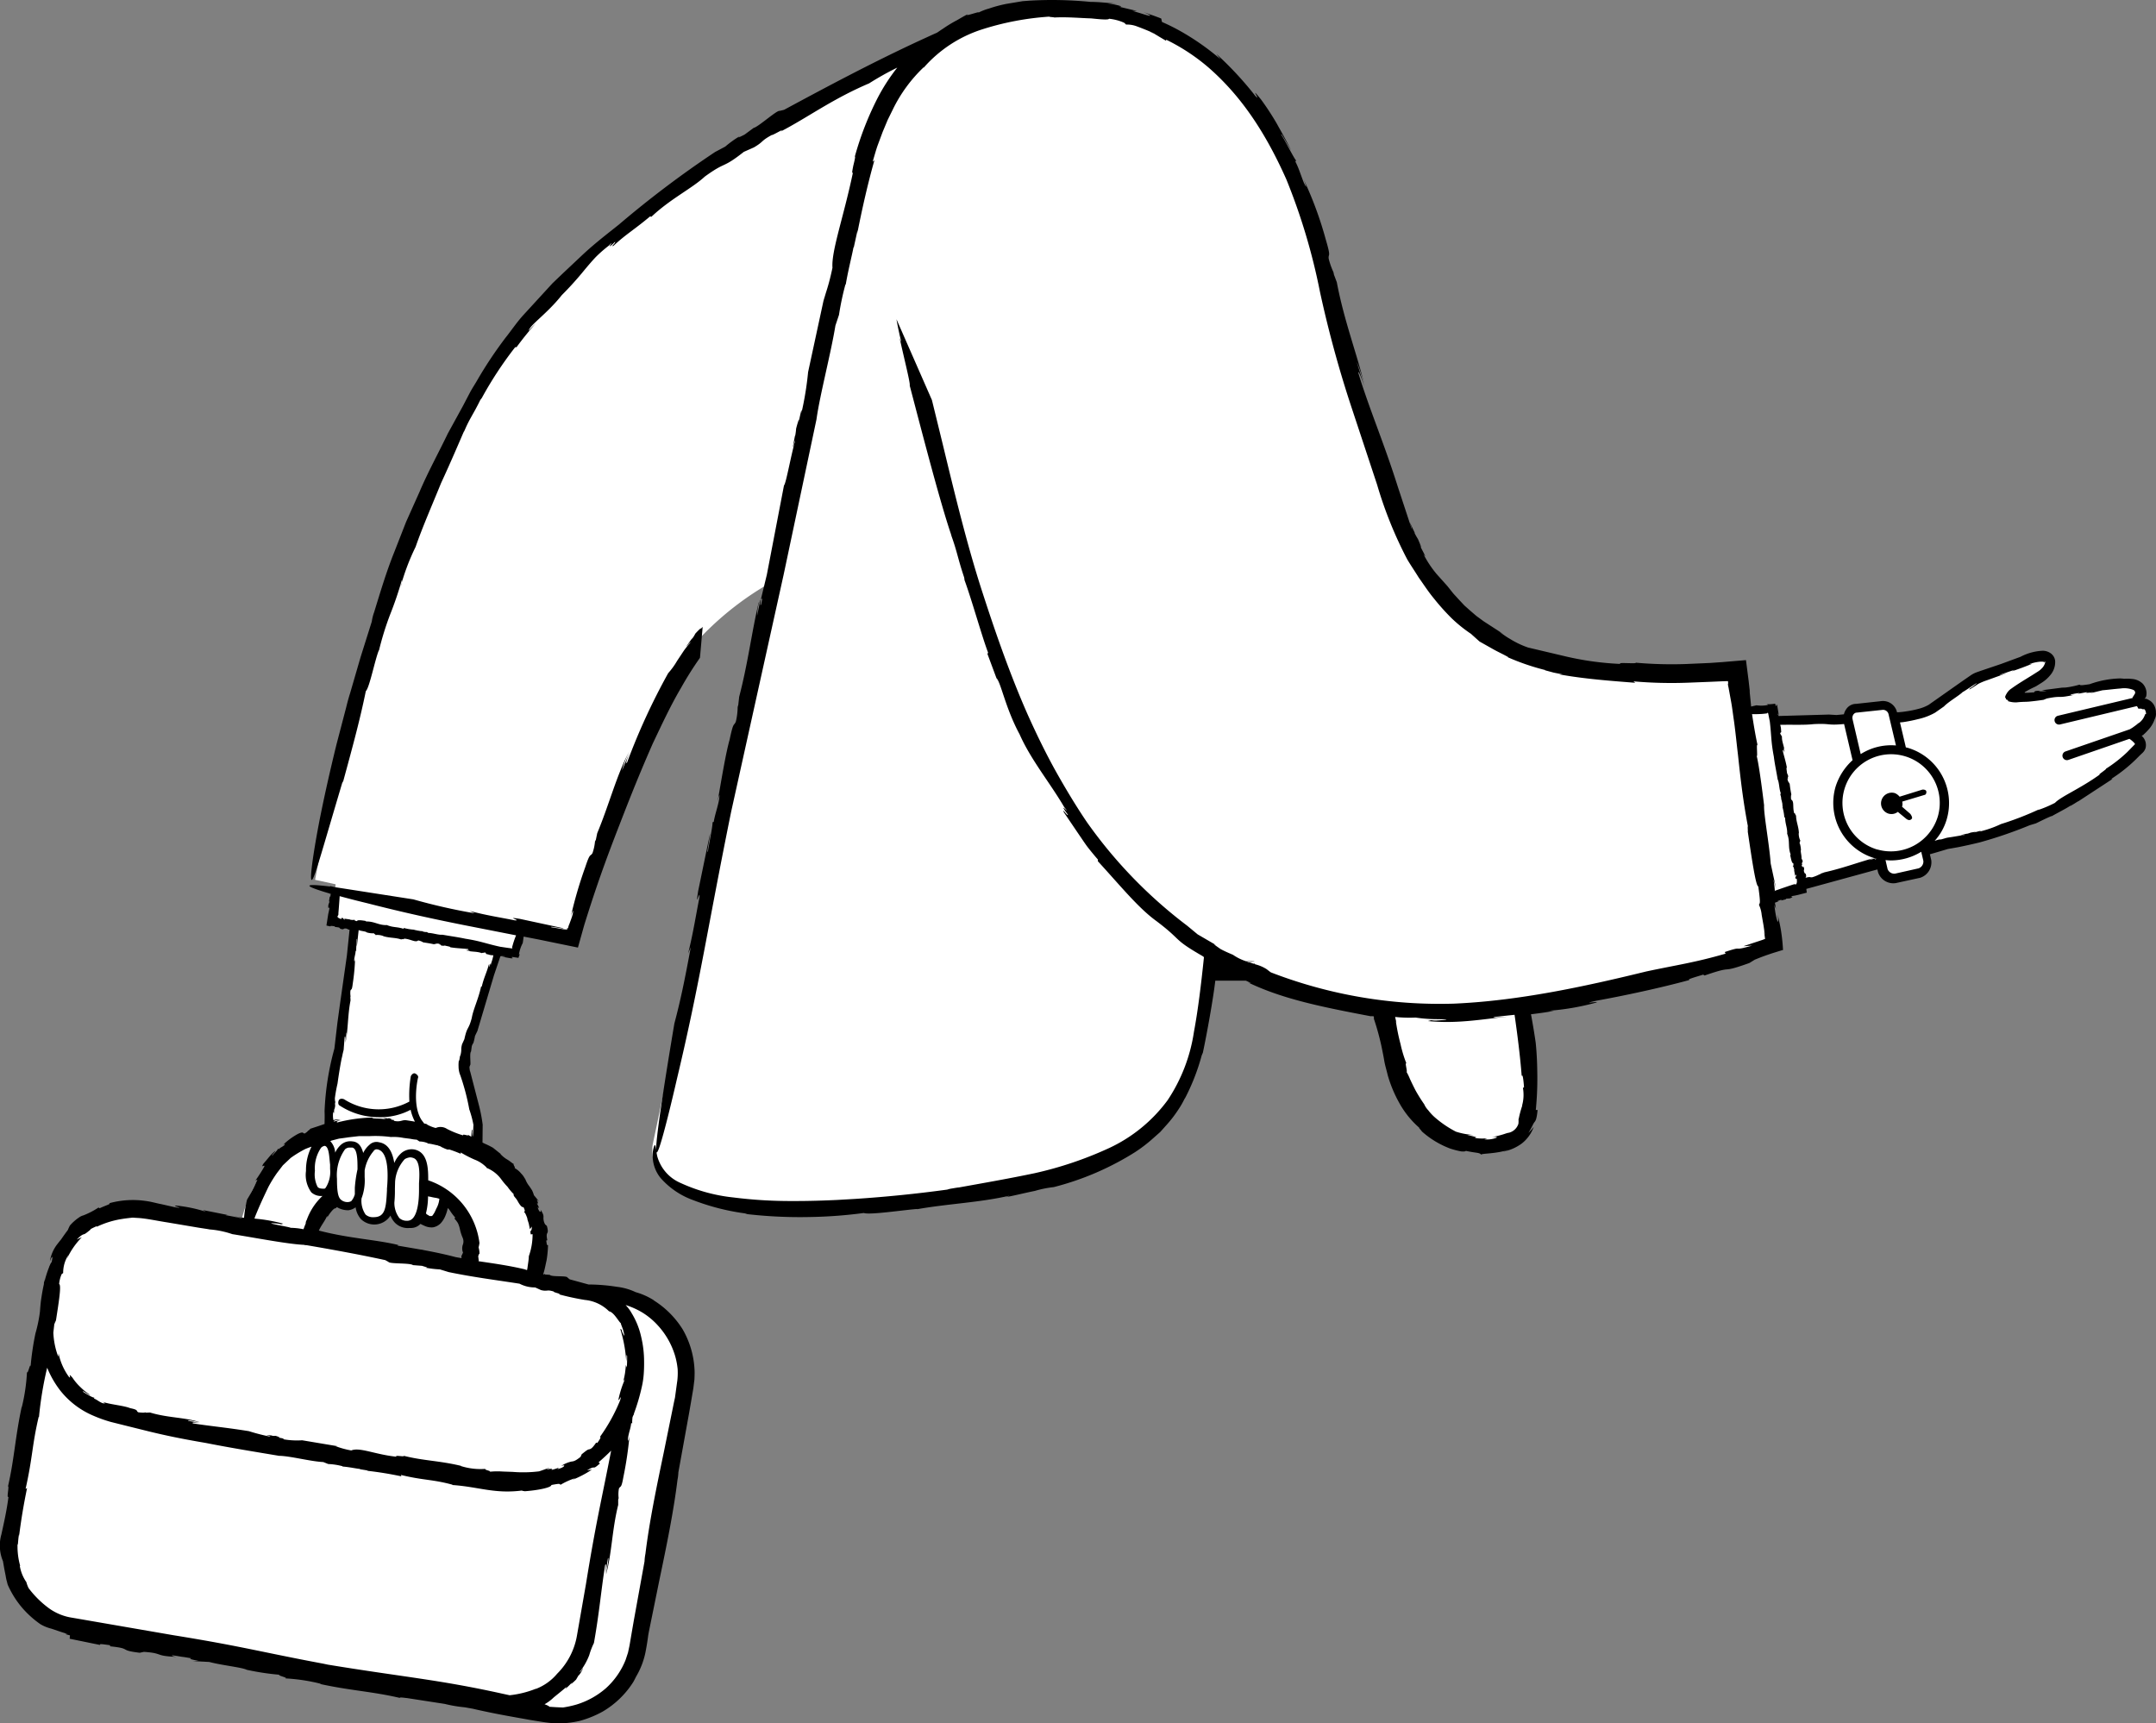 <svg xmlns="http://www.w3.org/2000/svg" width="241.491" height="193.043" viewBox="0 0 241.491 193.043">
  <rect x="0" y="0" width="241.491" height="193.043" fill="#808080" stroke="none"/>
  <g id="_123" data-name="123" transform="translate(-110.376 -99.139)">
    <path id="Path_14906" data-name="Path 14906" d="M351.3,178.8c-.2-1.3-1.8-.83-1.8-.83s1.16-.98.4-1.86c-.6-.68-2.78-.38-5.5.06l-8.6,1.1c-1,.2,1.9-1.5,3.2-2.4,1.4-1,1.6-3.1-1.3-2-2.8,1.2-5.4,1.8-6.1,2.2s-2.5,1.6-3.7,2.5l-1.2.9s-.9.7-4,1l-.2.01-.1-.4a1.13,1.13,0,0,0-1.3-.9l-2.8.3a1.059,1.059,0,0,0-.93,1.24l-8.1.2-.26-1.73-3.6.2-.54-4a84.69,84.69,0,0,1-17.6-.5c-13.7-2-18.6-11.8-21.2-20.4-2.1-6.9-3.8-10.3-6.8-23-3.7-15.75-11.52-29.25-24.78-29.98-.52-.1-1.06-.16-1.62-.22-6.92-.72-12.1.5-15.97,2.83-6.38,2.64-30.94,13.62-47.53,32.37-15.7,17.7-23.7,62.2-23.7,62.2l2.3.5-.4,4,2.6.5-1.7,14a32.424,32.424,0,0,0-1.2,8.86c-7.7,1.87-9.57,8.7-10,10.98l-10.4-1.84a9.2,9.2,0,0,0-10.5,7.4l-5.1,29.1a9.2,9.2,0,0,0,7.4,10.5l52.6,9.3a9.1,9.1,0,0,0,10.5-7.4l5.1-29.1a9.2,9.2,0,0,0-7.4-10.5l-9.3-1.64c.7-2.95,1.42-10.08-6.38-14.3.06-1.46.14-2.58.08-3.05a36.02,36.02,0,0,0-1-4.3l-.4-1.4s-.5-1.1.5-4.1c.44-1.3,1.6-5.16,2.92-9.46l2.38.46,1.02-3.3,4.98,1.1s6.7-24.3,14.8-33.7a34.148,34.148,0,0,1,7.7-5.94l-13.3,63.04c-1,9,20.8,8.1,39.8,4.8,19-3.4,20.9-11.9,22.3-20.9.22-1.35.46-3.2.7-5.38a47.23,47.23,0,0,0,18.8,6.02c.56,2.2.94,3.78,1.08,4.55,1.4,8,6.6,11.8,12.2,10.9,4.2-.7,4.3-4.3,2.8-13.3-.08-.53-.24-1.3-.47-2.3,13.6-1.83,28.27-7,28.27-7l-.76-5.6c.02,0,.03-.01.05-.01l.1.58,3.72-1.16-.07-.47,9.03-2.58.24,1.04a1.3,1.3,0,0,0,1.4.9l2.7-.6a1.3,1.3,0,0,0,.9-1.4l-.32-1.37,2.52-.73a40.355,40.355,0,0,0,13.8-4.8c6.5-3.9,6.9-4.9,7.7-5.6s-.6-1.6-.6-1.6,2.2-1.27,1.9-2.57ZM144.94,237.86a8.78,8.78,0,0,1,2.92-4.68,1.392,1.392,0,0,0,1.54,1c.45,0,.82-.47,1.07-1.12-.02,1.53.23,2.8,1.83,2.72a1.638,1.638,0,0,0,1.74-1.42.142.142,0,0,1,.06.02l.2.03c.16,1.07.6,1.87,1.8,1.87a1.309,1.309,0,0,0,1.18-.8,3.256,3.256,0,0,0,1.52.5c.6-.07,1.1-1.18,1.36-2.57,3.1,2.18,3.1,5.62,2.75,7.64l-17.97-3.2Z" fill="#fff"/>
    <path id="Path_14907" data-name="Path 14907" d="M325.72,187.58l-2.57.8a1.381,1.381,0,0,0-.53-.4,1.2,1.2,0,0,0-.7,2.3,1.163,1.163,0,0,0,1.03-.2l.97.8c.2.13.4.2.6-.04.1-.13-.1-.46-.2-.56l-.9-.78c0-.01.01-.01.01-.02a1.028,1.028,0,0,0,.01-.55l2.5-.75c.1,0,.24-.15.2-.4-.03-.14-.2-.2-.4-.2ZM183.6,244.78a7.584,7.584,0,0,0-2.02-.9,6.612,6.612,0,0,0-2.1-.6,20.778,20.778,0,0,0-3.18-.26l-2.12-.58-.24-.2c-.08-.24-1.78-.04-1.98-.3l-.53-.04c-.01-.1-.05-.06-.1-.01l-.1-.01a.249.249,0,0,1,.01-.08c.14-.4.23-.93.36-1.5a12.511,12.511,0,0,0,.16-1.7c-.14.1-.15-.2-.2-.5l.12-.04c-.24-1.16.26-.46-.05-1.6l-.2-.18a1.441,1.441,0,0,1-.18-.8c.01-.16,0-.35-.34-.86.16.44-.2.3-.3-.26l.16.1a6.1,6.1,0,0,0-.27-.56c.14.14.2.02-.01-.4l.27.22-.58-.7a3.158,3.158,0,0,0-.2-.53c-.1-.17-.22-.34-.33-.5a2.836,2.836,0,0,1-.43-.76l-.13-.2a1.98,1.98,0,0,0-.33-.43,2.432,2.432,0,0,0-.8-.65c.3.13-.24-.48.01-.4-.2-.08-.46-.35-.8-.54a3.241,3.241,0,0,1-.76-.63l.08.04-.9-.72a10.017,10.017,0,0,0-.93-.46l-.24-.12.02-2a17.417,17.417,0,0,0-.4-2.1l-1-3.86-.03-.07a3,3,0,0,1-.05-.45l.08-.2c.1-.06-.1-1.34.1-1.52l.08-.6c.07-.16.18-.5.13-.2a6.285,6.285,0,0,0,.23-.94l.27-.56,1.86-6.25.72-2.13v.05c-.04-.1.43-.02.5-.04.08.1-.26.01-.3.06l.97.17c.5.02-.08-.1.15-.15l.7.1c.04-.14.1-.28.15-.42l-.1.06a3.968,3.968,0,0,1,.43-1.3l.1-.72,1.7.33,4.38.9.7-2.5c1.4-4.52,2.45-7.33,3.53-10.16,1.1-2.82,2.18-5.7,4.14-10.17,1-2.1,2-4.27,3.2-6.3a38.345,38.345,0,0,1,2.1-3.33l.3-3.46c-.15.15-.3.32-.47.5.4-.4.44-.6-.35.25a3.6,3.6,0,0,1-.34.55c-.01,0-.05.03-.04.01-.87,1.18-.7,1-.26.47-.01.04.04,0,.2-.14a10.008,10.008,0,0,0-.83,1l-.77,1.16a8.15,8.15,0,0,1-1,1.38,72.436,72.436,0,0,0-4.6,10c-.25.33.01-.47.4-1.44l-.97,2.35a10.578,10.578,0,0,1,.78-2.1c-1.42,2.7-2.2,5.85-3.56,9.12l-.15.73-.1.2a5.479,5.479,0,0,1-.28,1.3c-.27.44-.25-.12-.8,1.54a47.825,47.825,0,0,0-1.62,5.53c.3-.93.27-.6.2-.2-.12.42-.25.74-.36,1.05a1.848,1.848,0,0,0-.16.52,1.471,1.471,0,0,1-.13-.1c.04,0,.05.08.03.22a3.877,3.877,0,0,1-.7-.08c-.47-.08-.9-.16-1.02-.16-.23-.1.1-.06.53.01l.6.1a.381.381,0,0,0,.2-.01l-4.88-1.05c-1.85-.3.3.22-.6.16-1.62-.33-3.22-.56-5.05-1.06l.56.27a65.508,65.508,0,0,1-6.87-1.56l-8.8-1.37-.52-.12v.05c-3.82-.46-2.25.14,0,.8,0,.05-.01.1-.01.15l.03-.15c.02,0,.03.01.05.01l-.05.37-.05-.1-.1.63.08-.08c-.07.3-.2.4-.14.77.04.17.13-.28.12.05l-.14.64-.2,1.28c.16.04.3.07.45.1-.02-.1.23-.04.5-.01l-.01.07c.56.05.5.08.56.14.04.05.08.1.37.12l.12-.08c.43-.04.33.12.6.13l-.3,2.9-.74,5.2-.32,2.32-.34,2.9a30.817,30.817,0,0,0-1.1,7c.02.4.01.9,0,1.44-.5.18-1.03.35-1.58.53l-.2.2-.08.01c.03.05-.2.24-.38.33-.22-.03-.1-.25-.7.02a7.616,7.616,0,0,0-1.72,1.26c.3-.2.24-.08.14.04-.24.2-.45.24-.6.44l-.13-.1c.2.03-.53.67-.57.8-.22.04.3-.4.3-.52a4.487,4.487,0,0,0-.7.7c-.12.13-.2.25-.63.74-.36.6.2,0,.1.33a17.616,17.616,0,0,1-1,1.56.944.944,0,0,1,.23-.1,19.271,19.271,0,0,1-1.16,2.23,12.621,12.621,0,0,0-.34,2.04,11.4,11.4,0,0,1-1.24-.2c.52.13,1.2.24.96.26q-.9-.2-1.8-.36l.23-.02-2.76-.55.36.2a16.137,16.137,0,0,0-3.34-.7c-.7-.02,1.25.4-.18.18l-1.5-.34c-.56-.1-1.06-.27-1.77-.36a9.95,9.95,0,0,0-4.07.26c.28.07-.4.24-1.06.56l-.13-.08a9.048,9.048,0,0,1-1.7.88,1.408,1.408,0,0,0-.48.23,5.277,5.277,0,0,0-1.02.9,3.811,3.811,0,0,0-.23.5c-.38.5-.6.83-.76,1.06-.17.2-.28.35-.4.5a4.194,4.194,0,0,0-.86,1.97c.28-.77.36-.6.2.07a.987.987,0,0,0-.13.2c-.04.08-.08.18-.12.27v-.04c-.01.04-.01.06-.02.1a12.338,12.338,0,0,0-.55,1.74l-.02-.36-.03.57c-.17.76-.26,1.4-.26,1.4-.1.58-.14,1.13-.18,1.67a15.894,15.894,0,0,1-.5,2.43,30.227,30.227,0,0,0-.55,3.75c-.01-.63-.34,1.04-.4.54a20.769,20.769,0,0,1-.6,4.06l.02-.18c-.74,3.42-.84,5.92-1.55,8.98.17-.12-.2,1.5.06,1.13-.2,1.6-.54,3.05-.8,4.25a4.548,4.548,0,0,0,.18,3c.13.78.22,1.24.3,1.62a4.779,4.779,0,0,0,.27,1.05l-.17-.35a10.509,10.509,0,0,0,1.73,2.87,10.909,10.909,0,0,0,2.06,1.86,4.628,4.628,0,0,0,1.22.5c.42.13.9.32,1.84.6-.46-.04-.2.04.25.15l-.03.38,3.42.7c-.18-.17.38-.07,1,.01.03,0,.06.01.08.01l.05.13c2.5.26.85.43,3.3.72l.46-.1c2.24.15,1.14.46,3.64.56-.43-.07-.55-.14-.45-.18l.94.15h-.04l.4.05.84.14c-.3.02-.08.14.8.28l-.67.03,1.87.1c1.4.38,3.66.6,4.2.88a28.13,28.13,0,0,0,3.75.56c-.63.01,1.04.35.54.4a20.855,20.855,0,0,1,4.06.62h-.18c3.42.75,5.92.85,8.98,1.57-.07-.1.44-.02.82.02l4.2.65a15.161,15.161,0,0,0,2.24.38l.9.16c1.15.27,2.56.56,4.1.84l2.4.43,1.25.2q.691.113,1.39.16a10.489,10.489,0,0,0,2.85-.27,11.546,11.546,0,0,0,2.56-1.04,10.1,10.1,0,0,0,3.44-3.33c.1-.18.2-.38.3-.58a8.773,8.773,0,0,0,1.04-2.66q.194-.969.32-1.95c.02-.13.05-.27.07-.4l1.16-5.7c.8-3.83,1.6-7.68,2.05-11.33a5.487,5.487,0,0,0,.1-.85l1.2-6.63.23-1.33.25-1.48.12-.98c.01-.34.03-.7.01-1.07a10,10,0,0,0-1.32-4.51,10.178,10.178,0,0,0-3.2-3.23Zm-34.54-42.6c-.37-.1-.06-.2-.43-.22l-.02.12a.8.8,0,0,1-.34-.14c-.06-.05-.1-.1-.1-.14a1.118,1.118,0,0,0,.1-.18l.01-.06v-.15l.04-.47.07-.94.03-.48q1.534.418,3.08.79c4.18,1.07,7.43,1.77,10.83,2.45l5.85,1.15c-.14.34-.25.66-.34.96l-.08.28-.03.13h.01a.107.107,0,0,1,.03.05c0,.01,0,.02-.02.03s-.01.01-.02.01a.918.918,0,0,1-.2-.02c-.34-.04-.7-.1-1.12-.16-1.7-.37-2.13-.62-3.9-.9-.84-.18-1.75-.3-2.58-.45-.42.05-1.1-.2-1.57-.2l-.17-.1a1.17,1.17,0,0,1-.5-.08v-.02c-.25.01-.5-.08-.64-.07l.01-.02-.3-.05.06-.02a5.856,5.856,0,0,1-1.23-.2v.1c-.8-.25-1.12-.13-1.83-.4v-.02c-.97.05-1.43-.44-2.42-.4.12,0-.04-.05-.03-.07-.44-.06-.9-.14-.95.03-.32-.06-.25-.1-.28-.18-.01.07-.3.05-.55.01l.12-.01-.72-.1.1.16Zm-1.32,21.53c.05.36.05-.1.08-.5-.01.26.01.34.1-.2a2.661,2.661,0,0,1-.02-.3c.01,0,.01-.03.02-.01.03-.68.01-.56-.03-.25-.01-.02-.02.01-.05.1a15.894,15.894,0,0,1,.34-2.03c.14-1,.28-1.88.44-2.7.04-.2.1-.4.13-.6l.07-.3a1.181,1.181,0,0,0,.06-.36l.1-1.26c.08-.2.08.22.04.72l.13-1.22c.08.02-.04.7-.07,1.08.3-1.43.23-3,.56-4.68l-.02-.36.02-.1a2.353,2.353,0,0,1-.01-.64c.1-.23.16.04.26-.8a23.573,23.573,0,0,0,.26-2.77c-.07.47-.1.3-.1.1.05-.42.15-.65.16-.98l.1-.03c-.1.15.04-1.1.02-1.27.1-.23-.02.66.02.77l.2-1.8c.3.13.8.13.9.26a2.458,2.458,0,0,0,.86.1c-.15.04.22.14.1.2a1.876,1.876,0,0,1,.93.12h-.04c.76.23,1.36.14,2.04.38-.02-.1.35.03.28-.1.75.03,1.28.48,1.6.2a1.8,1.8,0,0,1,.54.2h-.08c.62.1.8.12,1.26.22.24.01.3-.14.7-.02-.14.04.03.06.18.1-.1-.01-.13.01.06.1a.429.429,0,0,1,.12-.02c0,.01.01.01,0,.02.26.03.22,0,.1-.03.01-.01,0-.02-.03-.05.25.13.74.14.75.25.77.12,1.35.12,2,.2.06.07-.1.1-.3.07l.46.07c-.02.08-.27-.01-.4-.02.52.23,1.14.1,1.75.33l.14-.04.04.02c0-.03.16-.05.25-.04.08.1-.04.16.28.2a1.474,1.474,0,0,0,.6.1,6.531,6.531,0,0,1-.27.96c-.1.6.02-.55-.18.33-.1,0,.07-.42-.07-.22-.22.86-.52,1.36-.78,2.43l-.08.02c-.3,1.4-.88,2.54-1.04,3.5-.38,1.43-.5.86-.83,2.38l-.26.57c-.17.67,0,.5-.18,1.25-.07-.06-.15.98-.17.5a3.9,3.9,0,0,0-.04.77,2.635,2.635,0,0,0,.18.93l-.03-.1a25.34,25.34,0,0,1,1.05,3.94,11.716,11.716,0,0,1,.47,1.76c-.02,0-.06,2.12-.13.9-.01-.1,0-.3.02-.27l-.07-.14a7.542,7.542,0,0,0-.06.81,3.719,3.719,0,0,1-.34-.19c0,.16-.67-.18-.57.05a9.836,9.836,0,0,1-1.82-.73,1.317,1.317,0,0,0-1.26-.1,4.029,4.029,0,0,1-1.05-.43l.16.01c-.14-.03-.27-.06-.4-.08l-.3-.4c-1.1-1.7-.4-4.7-.4-4.7.1-.2-.1-.4-.3-.5s-.4.1-.5.3a13.009,13.009,0,0,0-.16,2.84,7.232,7.232,0,0,1-7.3-.25c-.2-.1-.5-.1-.6.1s-.1.5.1.6a7.985,7.985,0,0,0,4.4,1.3,7.268,7.268,0,0,0,3.54-.83,5.439,5.439,0,0,0,.48,1.33c-.32-.06-.62-.1-1.04-.17-.47-.01-.57.24-1.37.07.27-.07-.06-.1-.36-.14.2.01.26-.02-.13-.15a1.365,1.365,0,0,1-.23.04c0-.01-.02-.02-.01-.03-.5-.03-.43.04-.2.06-.01.01.01.04.08.08-.52-.18-1.5-.03-1.54-.22a17.2,17.2,0,0,0-3.9.55c-.16-.07.12-.2.5-.27a7.122,7.122,0,0,0-.9.17v-.01c.02-.14.5-.18.77-.22a1.982,1.982,0,0,0-.8.07,2.512,2.512,0,0,1-.02-.9Zm-.27,3.2.88-.23q.546-.067,1.09-.15l1.16-.13h1.2a13.163,13.163,0,0,1,2.36.1,5.474,5.474,0,0,1,1.4.1l.78.1a4.964,4.964,0,0,0,.72.1l.3.2a2.369,2.369,0,0,1,.94.2l-.03.03c.46.02.94.2,1.17.2l-.03.03a1.29,1.29,0,0,1,.28.08c.07.04.12.06.18.1h-.04q.066.018.13.04a2.9,2.9,0,0,0,.56.23h.1c.03,0,.04-.02.06-.02a13.075,13.075,0,0,1,1.3.49v-.15a13.807,13.807,0,0,0,1.55.8,3.647,3.647,0,0,1,1.36.9l-.03.02a3.78,3.78,0,0,1,1.7,1.34,7.6,7.6,0,0,0,.66.78,5.681,5.681,0,0,0,.75.88c-.16-.15-.01.12-.05.12.1.16.25.3.35.46s.18.32.27.45c.17.26.34.42.47.37.25.53.12.46.04.57.12-.05.3.42.45.85l-.1-.2.2.62.13.64.2-.3c.05.7-.25.23-.1.88l.2-.03a7.283,7.283,0,0,1-.42,2.47c-.01.44-.1.87-.15,1.3l-.05.26-.3-.1c-1.78-.42-3.4-.64-5.14-.9a.333.333,0,0,1,.03-.06l-.06-.5c.06-.13.1-.42.14-.18a2.293,2.293,0,0,0-.1-.8,4.021,4.021,0,0,0,.1-.5,8.53,8.53,0,0,0-5.74-7.02c0-1.23,0-3.18-1.6-3.46a1.792,1.792,0,0,0-1.4.4,3.088,3.088,0,0,0-.8,1.12c-.2-1.2-.66-2.15-1.7-2.32a1.128,1.128,0,0,0-1.1.3,2.64,2.64,0,0,0-.68.9c-.18-.7-.52-1.25-1.22-1.3a1.575,1.575,0,0,0-1.3.4,2.709,2.709,0,0,0-.62.86,2.061,2.061,0,0,0-.56-1.3.346.346,0,0,0,.12-.03Zm14.78,12.5a3.387,3.387,0,0,1-.18.39.57.57,0,0,0,.01.27l-.68-.12c-.97-.26-2.2-.53-3.55-.78l-.03-.01a3.351,3.351,0,0,0-.36-.06l-2.45-.42c-.16-.05-.2-.07.05-.07-2.66-.64-5.5-.73-8.97-1.63.27-.6.7-1.1.93-1.65a.283.283,0,0,1-.04.27c.3-.54.82-1.2.98-1.1l.15-.15a2.339,2.339,0,0,0,1.3.35,1.643,1.643,0,0,0,.8-.33,2.51,2.51,0,0,0,.6,1.33,2.143,2.143,0,0,0,3.3-.4,2.456,2.456,0,0,0,.5.8,2.035,2.035,0,0,0,1.5.6s.1-.01.26-.01a1.456,1.456,0,0,0,1.1-.46q.226.119.46.22a1.858,1.858,0,0,0,.94.17,1.615,1.615,0,0,0,.88-.47,2.814,2.814,0,0,0,.44-.66,4.609,4.609,0,0,0,.34-1.03,1.355,1.355,0,0,1,.3.37,6.367,6.367,0,0,0,.54.7l-.1.1a2.96,2.96,0,0,1,.41.54,3.517,3.517,0,0,1,.2.6,4.905,4.905,0,0,0,.32,1.02,1.037,1.037,0,0,1,0,.82,1.3,1.3,0,0,0,.03.82Zm-14.13-8.23a5,5,0,0,1,.9-3.3.764.764,0,0,1,.5-.2h.3c.6.1.6,1.44.6,2.44a14.207,14.207,0,0,0-.3,2.06v.73a1.9,1.9,0,0,1-.4.77.774.774,0,0,1-.3.1,1.1,1.1,0,0,1-.9-.3c-.3-.3-.4-1-.4-2.3Zm3.1-.2v-.73a4.433,4.433,0,0,1,1-2.17.4.4,0,0,1,.4-.2c1.4.2,1.2,3.3,1.1,4.4v.2c-.1,2-.2,3-1.5,3a1.222,1.222,0,0,1-.9-.3,2.753,2.753,0,0,1-.45-1.8,5.68,5.68,0,0,0,.35-2.4Zm3.33,2.85a12.413,12.413,0,0,0,.06-1.35v-.2l.02-.77a4.17,4.17,0,0,1,1.08-2.53,1.421,1.421,0,0,1,.6-.2.93.93,0,0,1,.3.05c.75.18.8,1.45.7,2.85v.8c0,.9-.1,3.4-1.3,3.4a1.222,1.222,0,0,1-.9-.3,2.824,2.824,0,0,1-.56-1.75Zm3.6,1.23a.142.142,0,0,1-.06-.02,7.951,7.951,0,0,0,.23-1.9,1.008,1.008,0,0,0,.25.05,5.744,5.744,0,0,0,.65.13,2.932,2.932,0,0,1,.37.1,2.812,2.812,0,0,1-.36,1.13s-.08.2-.2.43c-.06.1-.14.22-.2.3a.155.155,0,0,1-.1.07,2.1,2.1,0,0,1-.34-.01c.3.05-.5-.27-.23-.27Zm-10.8-2.47h0v0Zm-1-4.9a.76.76,0,0,1,.4-.2c.5.1.5,1.3.6,2.1v.5a3.282,3.282,0,0,1-.5,2.1c-.1.1-.1.1-.2.1-.5,0-.6-.1-.7-.2a3.124,3.124,0,0,1-.3-1.8,4.045,4.045,0,0,1,.7-2.6Zm-7.43,7.8c.55-1.37,1.02-2.35,1.52-3.4a14.589,14.589,0,0,1,.97-1.57l.65-.85.88-.83a12.489,12.489,0,0,1,1.64-1q.341-.141.69-.26a5.833,5.833,0,0,0-.62,2.72,3.3,3.3,0,0,0,.6,2.4,1.616,1.616,0,0,0,1.25.4,6.788,6.788,0,0,0-1.77,2.7.67.67,0,0,0-.11.4c-.1.2-.17.42-.25.63a8.019,8.019,0,0,0-1.44-.16c-.08-.1-3.57-.65-1.54-.48.18.01.48.07.45.1l.26-.08a17.611,17.611,0,0,0-3.22-.57c.02-.07.04-.12.04-.12ZM116.5,247.23c-.05.53.1-.2.14-.16.3-1.94.64-4,.36-4.1a3.493,3.493,0,0,1,.27-1.08c.06-.1.1-.08.18-.15a3.7,3.7,0,0,1,.6-2.05,3.978,3.978,0,0,0-.17.44,8.45,8.45,0,0,1,1.66-2.4,5.862,5.862,0,0,0-.57.26c.56-.58.72-.56.8-.6.1-.02.18-.05.76-.53l-.03-.03a7.442,7.442,0,0,1,.75-.36l-.07.1a10.285,10.285,0,0,1,2.93-.9c.38-.06.75-.1,1.12-.14l.46.03c1,.04,2.22.32,3.4.5l3.56.6,1.3.2a1.592,1.592,0,0,1-.27-.02,10.291,10.291,0,0,1,2.72.54c2.64.42,6.28,1.13,8.07,1.2.02,0,.04.01.07.01l-.1.02h.24c3.05.52,6.04,1.07,8.85,1.68l.36.2c.13.24,2.44.1,2.74.36l1.02.08c.28.1.86.23.36.2a11.381,11.381,0,0,0,1.64.2l.98.3c2.75.57,5.23.88,7.94,1.3a3.688,3.688,0,0,0,1.75.42l.66.3c.76.18.6-.1,1.42.16-.07.1,1.06.3.54.3a28.389,28.389,0,0,0,2.95.64,4.42,4.42,0,0,1,2.7,1.27c.54.1,1.04,1.1,1.34,1.36-.04.06.22.56.3.97.1.4.15.63-.14.04-.05-.1-.1-.3-.07-.3l-.17-.1a15.564,15.564,0,0,1,.67,3.63c.04-.4.01-.94.1-.58,0,.42,0,.84-.04,1.27l-.1-.27q-.035.466-.1.93c-.03.16-.05.3-.08.42l-.1.46.18-.23a11.22,11.22,0,0,0-.72,2.23c-.06.5.45-.8.17.16a19.554,19.554,0,0,1-2.27,4.1c.2-.04-.03.3-.28.66l-.13-.04c-.45.67-.6.7-.76.75-.17.02-.27.08-.85.55l.06-.14-.2.44c-.56.45-.77.5-1,.52a3.388,3.388,0,0,0-1.17.5c.6-.23.4.18-.42.35l.17-.17a5.749,5.749,0,0,1-.87.27c.25-.12.1-.2-.55-.05l.4-.23c-.4.15-.8.3-1.2.43a14.454,14.454,0,0,1-2.96.06l-1.13-.04a8.38,8.38,0,0,0-1.5.03c.44-.07-.73-.23-.38-.33a7.29,7.29,0,0,1-2.84-.33l.13.01c-2.46-.6-4.28-.58-6.47-1.14.08.16-1.08-.13-.83.1-2.33-.23-4.13-1.1-5.06-.7a9.679,9.679,0,0,1-1.75-.48l.25.01-4-.67a8.855,8.855,0,0,1-2.2-.13c.44-.03-.1-.1-.58-.2.3.04.42.02-.2-.17a1.521,1.521,0,0,1-.37,0c0-.01-.03-.02-.01-.03-.82-.1-.68-.05-.3.03-.02.01.01.04.12.1a22.138,22.138,0,0,1-2.42-.62c-2.45-.4-4.23-.55-6.27-.87-.2-.13.28-.13.87-.05l-1.45-.24c.04-.13.84.08,1.3.14-1.67-.54-3.57-.47-5.53-1.07l-.44.02-.12-.04c-.01.06-.47.04-.77-.01-.26-.17.08-.26-.9-.46-.75-.3-2.23-.4-3.13-.72.48.22.3.2.07.17-.45-.17-.64-.4-.98-.52l.04-.16c.07.25-1.12-.5-1.27-.6-.13-.25.62.38.8.35a6.391,6.391,0,0,1-1.08-.86,6.065,6.065,0,0,1-.9-1.06c-.65-.77-.03.24-.4-.1a6.757,6.757,0,0,1-1.16-2.62l-.04.36a8.738,8.738,0,0,1-.55-2.7l.15-1.3Zm53.9,41.07a10.992,10.992,0,0,1-2.94.73l-.83-.18c-7.15-1.58-10.95-1.84-19.54-3.25l-.47-.1-1.58-.3c-5.9-1.14-8.2-1.76-15.27-2.9l-11.28-1.95a5.943,5.943,0,0,1-2.68-1.1,10.907,10.907,0,0,1-2.23-2.22,3.4,3.4,0,0,1-.25-.67,4.5,4.5,0,0,1-.74-1.84l.05.03a8.071,8.071,0,0,1-.3-2.43l.03.04c.05-.38.05-.72.14-1.17v.23q.338-2.718.9-5.4l-.17.1c.8-3.54.72-4.9,1.47-8.08l.03.05a39.833,39.833,0,0,1,.92-5.55,10.732,10.732,0,0,0,1.46,2.55,9.378,9.378,0,0,0,3.72,2.83,14.857,14.857,0,0,0,1.97.7l1.6.4,2.7.67c1.73.42,3.5.8,6.32,1.28,2.68.53,5.56,1,8.2,1.44,1.28.02,3.45.62,4.96.7l.55.22a7.386,7.386,0,0,1,1.62.25l-.04.03c.78.05,1.62.25,2,.27l-.04.03.93.15-.17.02a39.253,39.253,0,0,1,3.9.63l-.07-.16c2.54.62,3.54.48,5.8,1.1l-.04.03c3,.2,4.77,1.04,7.96.6-.4.06.17.07.14.1,1.47-.1,3.04-.42,3-.7,1.05-.2.87-.12,1.04-.03a7.925,7.925,0,0,1,1.65-.74l-.35.2a11.85,11.85,0,0,0,2.2-1.15l-.53.07c1.1-.67.46.1,1.43-.76l-.14-.14c.55-.48,1-.9,1.4-1.3-1.1,5.66-1.7,8-2.82,14.94l-1,5.72a7.937,7.937,0,0,1-2.23,4.33,5.842,5.842,0,0,1-2.38,1.7Zm15.83-34.44-.25,1.83-.1.46-1.16,5.7c-.8,3.83-1.6,7.67-2.05,11.33a5.487,5.487,0,0,0-.1.85l-1.2,6.62-.23,1.33-.25,1.47-.17.8-.27.82a8.574,8.574,0,0,1-2.18,3.15,9.028,9.028,0,0,1-3.32,1.85,11.223,11.223,0,0,1-1.51.33q-.766-.021-1.53-.08c-.03-.07-.23-.17-.54-.28a4.809,4.809,0,0,0,1-.74c.33-.28.75-.6,1.5-1.24-.4.5.2-.03.7-.6-.3.36-.37.5.33-.18l.28-.48c.01,0,.04-.03.04-.01a2.945,2.945,0,0,0,.46-.78c0-.04-.1.14-.27.37,0-.03-.04,0-.17.12a7.081,7.081,0,0,0,1.14-1.97,8.205,8.205,0,0,1,.52-1.35c.62-3.47.8-5.9,1.26-8.74.15-.3.1.37,0,1.2l.32-2c.13.04-.13,1.17-.2,1.8.63-2.35.65-4.96,1.34-7.73v-.6l.05-.16a3.5,3.5,0,0,1,.03-1.06c.18-.38.26.07.5-1.3a41.353,41.353,0,0,0,.68-4.57c-.16.77-.18.5-.16.17.12-.7.3-1.07.35-1.62l.17-.04c-.08.1-.06-.2-.02-.63.04-.1.08-.2.12-.32a.378.378,0,0,0,.01.12c.01-.1.03-.16.04-.24a22.405,22.405,0,0,0,.88-3,9.21,9.21,0,0,0,.21-1.41q.05-.7.04-1.4a11.936,11.936,0,0,0-.33-2.78,8.635,8.635,0,0,0-1.07-2.65,4.48,4.48,0,0,0-.67-.9,8.68,8.68,0,0,1,1.84.82,7.949,7.949,0,0,1,1.73,1.42,8.73,8.73,0,0,1,1.97,3.44,8.23,8.23,0,0,1,.29,1.51,7.857,7.857,0,0,1-.05,1.38Z"/>
    <path id="Path_14908" data-name="Path 14908" d="M351.86,178.86a1.911,1.911,0,0,0-.18-.68,1.412,1.412,0,0,0-.53-.58,2.311,2.311,0,0,0-.3-.16.145.145,0,0,0-.07-.02.51.51,0,0,0-.21-.01.863.863,0,0,0,.16-.18c.02-.04.01,0,.04-.1a1.579,1.579,0,0,0,.03-.49,1.631,1.631,0,0,0-.42-.92,1.926,1.926,0,0,0-1.2-.53,5.057,5.057,0,0,0-1.1,0c.48-.04-.2-.04-.17-.06a10.867,10.867,0,0,0-3.48.65c-1.2.18-.98.1-1.14.05a9.312,9.312,0,0,1-1.96.36l.43-.08-2.7.35.55.08c-.74.07-.76.03-.82,0-.04-.03-.17-.04-.48.02l-.1.13-.73.05h-.23a.2.2,0,0,1-.08-.01c-.05,0,.03-.1.1-.12.5-.3.9-.47,1.16-.6l.64-.4a3.961,3.961,0,0,0,1-.9,2.235,2.235,0,0,0,.5-1.55,1.21,1.21,0,0,0-.48-.83,1.565,1.565,0,0,0-.9-.3,5.907,5.907,0,0,0-2.5.68l-2.17.8-2.22.75-.57.2a3.135,3.135,0,0,0-.58.3l-.97.67-3.78,2.66a4.513,4.513,0,0,1-1.14.45,11.1,11.1,0,0,1-1.3.27,10.265,10.265,0,0,1-1.1.12,1.613,1.613,0,0,0-1.83-1.25l-2.75.3a1.331,1.331,0,0,0-1.1.58,1.66,1.66,0,0,0-.27.59l-.82.08-.86-.05-5.6.16-.18-1.12c-.14-.44-.07.15-.18-.01l-.06-.25a4.744,4.744,0,0,1-.92.06l.13.08a3.645,3.645,0,0,1-1.3.04l-.6.14-.18-1.8.05.27-.15-1.34-.3-2.33-1.44.12-1.18.1-1.42.1-2.74.12a45.944,45.944,0,0,1-5.57-.15c.2.16-2.28-.08-1.68.14a33.256,33.256,0,0,1-6.4-.9l-3.98-.94a9.934,9.934,0,0,1-2.03-.97c-.45-.25-.75-.5-1.22-.8l.45.24-2.16-1.4-.82-.6-.7-.6-.65-.58-.6-.64-.64-.7-.66-.83-1.2-1.34a11.838,11.838,0,0,1-1.5-2.27c.52.73-.04-.24-.5-1.16.32.58.43.74-.1-.5a6.248,6.248,0,0,1-.37-.66c0-.01-.01-.07.01-.04-.73-1.55-.6-1.28-.33-.53-.03-.03-.02.04.05.28l-1.63-4.95c-1.6-5.05-3.12-8.5-4.4-12.67-.05-.5.32.46.72,1.66l-.92-2.96a19.431,19.431,0,0,1,.88,2.6c-.88-3.57-2.3-7.25-3.1-11.5l-.32-.85-.05-.26a8.206,8.206,0,0,1-.54-1.53c-.06-.62.3-.03-.32-2.12a41.262,41.262,0,0,0-2.46-6.7c.44,1.13.23.8,0,.32-.4-1-.56-1.62-.95-2.37l.08-.13c-.17-.1-1.4-2.55-1.64-2.83-.2-.6.9,1.44,1.07,1.66-1-1.95-1.3-2.4-1.56-2.9a30.266,30.266,0,0,0-1.8-2.76c-1.48-1.82.14.42-.64-.4a38.268,38.268,0,0,0-4.36-4.7l.47.6a28.134,28.134,0,0,0-3.92-2.82,22.845,22.845,0,0,0-2.64-1.36c-.03-.12-.06-.25-.08-.38-.43-.18-1.05-.4-2-.72.74.3.9.44.63.4s-.9-.28-1.85-.53h.5l-2.1-.5c.63.1.37-.14-1.2-.34l1.07.02c-1-.07-2-.2-2.98-.2a44.081,44.081,0,0,0-6.8-.14l-.8.06-1.8.3a14.987,14.987,0,0,0-1.98.53,5.977,5.977,0,0,0-1.33.54c.9-.47-1.7.5-1,.08-.3.13-.72.38-1.22.67a14.862,14.862,0,0,0-1.6.97c-.23.14-.44.3-.66.44-.55.24-1.1.5-1.63.74-5.47,2.52-10.68,5.3-15.5,7.9l-.5.12c-.3-.1-2.43,1.83-2.9,1.9l-1.03.76c-.33.16-1,.52-.48.14a11.629,11.629,0,0,0-1.68,1.2l-1.13.6a114.5,114.5,0,0,0-10.8,8.15c-1.15.92-2.6,2.02-4.04,3.36l-2.23,2.1-1.15,1.1-1.1,1.2-2.2,2.4c-.72.8-1.32,1.7-1.96,2.5a46.177,46.177,0,0,0-3.1,4.64c-.28.5-.6.97-.87,1.47l-.8,1.53-1.7,3.1c-1.03,2.15-2.22,4.3-3.17,6.54l-1.5,3.35-1.33,3.4c-.9,2.24-1.57,4.52-2.25,6.72a5.069,5.069,0,0,0-.26,1.04l-1.26,4-1.17,4.03s-.2.6-.45,1.63l-1.06,4.05c-.8,3.24-1.7,7.25-2.25,10.36s-.8,5.3-.46,4.8c.35-.48,1.2-3.62,3.4-11v.2c1.2-4.4,1.95-7.18,2.58-10.27.42-.4,1.04-3.6,1.47-4.6l-.01.1a33.148,33.148,0,0,1,1.25-4.05,40.724,40.724,0,0,0,1.34-3.94,1.858,1.858,0,0,1-.15.77,25.1,25.1,0,0,1,1.68-4.45c.76-2.2,1.88-4.75,2.85-7.14,1.08-2.33,2-4.5,2.6-5.88l-.06.2c.65-1.57,1.03-1.94,1.86-3.64.07-.08.14-.2.14-.17a42.118,42.118,0,0,1,3.76-5.73h.15a36.43,36.43,0,0,1,2.3-2.83c-.3.34-.66.64-.93,1,.05-.6,2.04-1.9,3.7-4a36.575,36.575,0,0,0,2.55-2.83c.42-.5.84-1,1.28-1.46a14.806,14.806,0,0,1,1.47-1.28c.85-.92-.68.9.66-.4.15.08-.6.64-.15.43,1.33-1.25,2.36-1.83,4.08-3.28l.15.04c2.14-2.02,4.53-3.16,5.98-4.5,2.45-1.78,1.9-.82,4.37-2.77l1.13-.5c1.16-.68.7-.68,2.02-1.4-.03.13,1.65-.9.96-.37,3-1.55,5.8-3.65,9.92-5.4a33.078,33.078,0,0,1,3.16-1.77,21.324,21.324,0,0,0-2.2,3.4,34.59,34.59,0,0,0-2.56,6.58c.1-.1-.04.5-.17,1.02-.1.53-.2,1-.03.72-1.02,4.92-2.44,8.82-2.3,10.7-.47,2.23-.72,2.6-1,3.75l.1-.54-1.83,8.48a35.718,35.718,0,0,1-.75,4.6c.1-.92-.14.22-.36,1.25.13-.67.13-.88-.23.47a6.946,6.946,0,0,1-.1.78c-.01.01-.03.06-.03.03-.34,1.74-.24,1.44-.05.64.01.04.04-.02.12-.26-.52,1.77-1.07,5-1.3,5.18l-1.92,10-.67,2.77a.7.7,0,0,1,.16-.1l-.12.64c-.12.28-.1.01-.04-.53l-.07.1-.34,1.7a5.44,5.44,0,0,1,.23-1.54l-.07.1c-.77,3.26-1.2,6.8-2.18,10.54l-.1.9-.07.25a7.35,7.35,0,0,1-.2,1.62c-.24.58-.25-.1-.7,2.03-.47,1.66-.96,4.78-1.36,7,.27-1.18.25-.8.18-.27-.22,1.06-.46,1.65-.6,2.48l-.14.05c.08.17-.47,2.86-.5,3.23-.24.58.25-1.67.22-1.95l-1.32,6.4c-.36,2.3.23-.38.14.73-.4,2-.7,4-1.27,6.28l.3-.7c-.7,3.8-1.17,6.04-1.84,8.55-4.75,28.32.28,6.24.28,6.24,2.62-11,3.4-16.78,6.08-29.96l5.88-26.56,3.68-17.4c.37-2.7,1.6-7.32,2.12-10.5l.4-1.2a30.926,30.926,0,0,1,.73-3.44l.02.08c.27-1.63.74-3.43.88-4.24l.02.07.43-1.96-.03.35c.55-2.8,1.22-5.73,1.92-8.18l-.2.16c.2-.65.36-1.26.55-1.8l.57-1.53.56-1.34.6-1.22a16.432,16.432,0,0,1,3.45-4.7l-.02.07a14.63,14.63,0,0,1,6.46-4.27,31.415,31.415,0,0,1,7.66-1.46c-.22.04.56.06.5.1,1.46-.08,3,.07,4.15.1,1.14.12,1.94.18,2,.04a5.514,5.514,0,0,1,1.65.43c.18.1.14.13.26.22a3.143,3.143,0,0,1,1.12.17c.62.23,1.43.54,2.18.9a6.707,6.707,0,0,0-.7-.27l.54.22c.17.1.34.2.5.3l.84.5v-.13a22.257,22.257,0,0,1,4.76,3.13c3.2,2.8,6.07,6.58,8.72,12.55a68.814,68.814,0,0,1,3.75,12.55,126.726,126.726,0,0,0,3.63,13.24l2.78,8.4a45.635,45.635,0,0,0,3.36,8.33c.35.6.83,1.3,1.3,2.06.53.74,1.06,1.57,1.7,2.34a25.179,25.179,0,0,0,2,2.23,15.81,15.81,0,0,0,2.14,1.72l.97.87,1.6.9c.54.3,1.12.56,1.62.85h-.08a25.989,25.989,0,0,0,4.24,1.45l-.08.01,1,.27,1,.2h-.36c2.94.53,5.87.73,8.5.94l-.2-.16a49.056,49.056,0,0,0,6.08.15l2.55-.1,1.36-.06c.12,0,.25-.01.38-.01h.22q.012.17.01.34l-.04-.01c.01-.02.06.28.1.44.03.2.07.38.1.56l.2,1.1c.12.7.2,1.4.3,2.05.18,1.32.3,2.57.45,3.82.27,2.5.54,5.04,1.16,8.24-.15-.8-.03.35-.07.3.44,2.97.9,6.14,1.18,6.15.3,2.17.15,1.78.08,2.07a3.378,3.378,0,0,1,.3,1.12l.2,1.14.17,1.15c-.02-.06-.1-.42-.14-.65l.14.98c0,.02.01.05.01.07l-.06.02-.26.1-2.12.7.98-.07c-2.48.72-.7-.06-3.06.72l.1.18c-3.43,1-5.54,1.28-8.9,2-6.95,1.7-14.26,3.28-21.5,3.6a52.451,52.451,0,0,1-20.53-3.5c-.16-.1-.32-.24-.48-.36a4.264,4.264,0,0,0-1.3-.55l-.02-.07h-.17a3.376,3.376,0,0,0-.34-.1c-.02-.01-.03-.01-.05-.02l.52-.04h-.66c-.07-.03-.14-.05-.2-.08h.84v-.02c-.3-.02-.62-.01-.93-.01a5.577,5.577,0,0,1-1.46-.72c-.47-.2-.94-.4-1.4-.65-.35-.25-1.1-.75-.43-.4l-2.13-1.24-1.17-.97a52.321,52.321,0,0,1-11.23-11.6c-1-1.47-2.13-3.3-3.3-5.37s-2.3-4.37-3.36-6.74c-2.1-4.76-3.8-9.8-5-13.5-1.7-5.2-3.1-10.97-4.5-16.77l-1.2-4.9-3.97-9.05c.15.87.33,1.72.55,2.55a2.766,2.766,0,0,1-.3-.93c.5,2.38,1.34,5.6,1.23,5.8,1.47,5.6,3.48,13.37,4.7,16.87l-.1-.23c.73,1.98.75,2.62,1.5,4.86.02.13.05.3.03.27.8,2.16,1.98,6.4,2.65,8.15l-.07.15,1.6,4.3-.6-1.6c.5.44,1,3.34,2.6,6.3,1.27,2.87,3.37,5.38,5,8.16.97,1.2-.94-1,.42.86-.1.15-.68-.84-.46-.28l1.72,2.54c.28.4.56.84.9,1.3q.58.746,1.2,1.46l-.02.17c2.48,2.7,4.54,5.25,6.55,6.7,3.02,2.28,1.73,1.94,5.18,3.93l.16.12c-.32,3.1-.68,6.02-1.12,8.36a18.752,18.752,0,0,1-2.96,7.68,17.079,17.079,0,0,1-6.57,5.36,41.376,41.376,0,0,1-8.3,2.8c-2.85.6-5.72,1.1-8.5,1.6-.18.01-.5.07-.8.12a2.778,2.778,0,0,0-.5.12q-5.115.7-10.27,1.04l-2.07.12c-1.3.06-3.1.13-5.12.12a50.809,50.809,0,0,1-6.5-.4,18.812,18.812,0,0,1-5.93-1.63,4.573,4.573,0,0,1-2.6-3c-.2-.92-.15-1.46-.33-1.15a2.946,2.946,0,0,0-.18,1.12,3.96,3.96,0,0,0,.88,2.47,8.826,8.826,0,0,0,3.63,2.48,25.682,25.682,0,0,0,6.1,1.53l-.26.02a52.154,52.154,0,0,0,7.34.35,51.484,51.484,0,0,0,5.96-.45c.65.25,4.68-.37,6.02-.45l-.12.04c3.43-.62,7.14-.76,10.42-1.53a2.044,2.044,0,0,1-.7.22c1.15-.2,2.46-.54,3.53-.75a12.206,12.206,0,0,1,2.13-.43,31.876,31.876,0,0,0,9.08-3.9,16.174,16.174,0,0,0,1.97-1.5l.88-.78.75-.84a13.484,13.484,0,0,0,1.23-1.6,9.608,9.608,0,0,0,.82-1.45l-.1.25a23.871,23.871,0,0,0,1.94-4.94c.06-.12.12-.3.12-.26.46-2.15,1.16-6.04,1.4-8.1h3.43c.45.2.8.38.25.2,3.88,1.86,8.24,2.74,13.72,3.78.1-.01.2,0,.33,0l.06.26-.05-.04a28.387,28.387,0,0,1,.9,3.28c.1.5.22,1.07.3,1.58.1.52.26,1.03.38,1.55a14.417,14.417,0,0,0,1.27,3.05,10.263,10.263,0,0,0,2.43,2.96c-.55-.45.17.26.1.25a10.081,10.081,0,0,0,3.18,1.93,9.444,9.444,0,0,0,1.23.32c.3.03.5.01.53-.06.92.2,1.3.2,1.48.27.18.05.15.1.27.15.01-.15,1.6-.06,3.1-.56-.22.1-.45.15-.67.23a5.2,5.2,0,0,0,2.07-.9,4.1,4.1,0,0,0,1.36-1.88,4.865,4.865,0,0,1-.6.68,8.66,8.66,0,0,0,.53-.97,1.619,1.619,0,0,1,.2-.3c.06-.1.2-.23.3-1.3h-.2a36.033,36.033,0,0,0,.17-3.82c-.01-1.15-.04-2.3-.18-3.7q-.232-1.605-.53-3.2c.86-.1,1.7-.22,2.56-.37l-.6-.02a27.453,27.453,0,0,0,5.2-.88c1.04-.3-2,.23.18-.25,2.78-.5,6.94-1.37,10.42-2.32-.36-.05.57-.3,1.53-.6l.15.1c3.62-1.25,1.43-.12,5.02-1.4l.6-.37c.83-.34,1.18-.46,1.98-.73l.84-.26c.12-.04.24-.07.35-.1l-.02-.32q-.055-.838-.18-1.67c-.06-.43-.18-1.04-.4-1.96.22,1.48-.18.74-.37-1.1l.18.45q-.051-.346-.12-.69c.08-.03.17-.07.25-.1a1.66,1.66,0,0,1,.31-.12c-.14.02-.3.08-.2-.01l.4-.12-.07.1.6-.15-.1-.05c.3-.05.45.04.75-.17.13-.1-.3-.01-.01-.13.07-.01.16-.03.24-.04.1-.02.16-.03.35-.07l1.05-.27-.05-.42,7.96-2.18.07.3a1.807,1.807,0,0,0,1.7,1.25,2.3,2.3,0,0,0,.28-.02l2.75-.6a1.815,1.815,0,0,0,1.23-2l-.15-.63.83-.24,1.18-.35,1.13-.2c.82-.16,1.6-.34,2.4-.53a48.823,48.823,0,0,0,5.66-1.94l.67-.2c.56-.27,1.2-.6,1.78-.83l-.03.04c.8-.45,1.74-.93,2.13-1.2l-.02.04c.33-.18.64-.38.95-.58l-.15.12,3.93-2.57h-.15a17.178,17.178,0,0,0,2.72-2.15l.5-.5.3-.28a1.3,1.3,0,0,0,.32-.5,1.357,1.357,0,0,0-.24-1.2,2.231,2.231,0,0,0-.18-.2c.01-.03.1-.05.14-.08l.01.02.04-.06.03-.04.12-.1a6.326,6.326,0,0,0,.44-.46,3.216,3.216,0,0,0,.67-1.14,1.256,1.256,0,0,0,.13-.78Zm-70.97,44.1a12.144,12.144,0,0,0-.43,1.63l-.01-.2a2.656,2.656,0,0,1,0,.63,1.5,1.5,0,0,1-1.06,1c-.34.04-.54.22-1.92.5.53-.07.67-.01.5.07a2.905,2.905,0,0,1-1.33.17l.34-.12a5.682,5.682,0,0,1-1.48-.04c.45-.04.24-.1-.8-.33h.73a8.037,8.037,0,0,1-1.98-.37,11.842,11.842,0,0,1-2.24-1.5,5.5,5.5,0,0,1-.86-.9,2.27,2.27,0,0,1-.45-.67,17.881,17.881,0,0,1-.97-1.55q-.33-.637-.63-1.29a6.326,6.326,0,0,0-.4-.82c.2.26-.25-1.3.03-.85a13.829,13.829,0,0,1-.68-2.22,23.069,23.069,0,0,1-.53-2.6l.07.2-.15-.65a15.014,15.014,0,0,0,2.3.07,16.068,16.068,0,0,0,2.47.18c1,.02,1.6.05,0,.14a2.486,2.486,0,0,1-.72-.03c-.13.04-.26.07-.38.1,3.22.32,5.84-.17,8.96-.5-.93.06-2.17.2-1.35.02l2.1-.22c.3,2.06.63,4.64.8,6.86.12-.27.2.48.26,1.24l-.12.1a4.452,4.452,0,0,1-.1,1.97Zm37.1-43.8a.451.451,0,0,1,.37-.2l2.83-.3a.375.375,0,0,1,.1-.01.64.64,0,0,1,.63.53l.82,3.46a6.38,6.38,0,0,0-3.95.97l-.9-3.86v-.02a.66.66,0,0,1,.1-.58Zm-8.37.17h-.05a1.4,1.4,0,0,0-.08-.23c.05-.08.1.14.13.23Zm-.55,19.63c0-.04-.01-.07-.01-.1.01.04.02.07.03.1l-.02.01Zm2.4-.77c-.04,0-.07-.01-.1-.01l-.12.03-.4.13-.88.3-.8.28c-.01-.23-.05-.63-.14-1.25l.28.98-.6-2.78c-.16-2.2-.8-5.6-.74-6.52,0,0-.55-4.68-.88-5.72.24.92-.06-1.66.17-.94-.17-.7-.43-2.16-.64-3.56.4.01.76,0,1.1-.02l.32-.03.16-.02c.06-.01.1-.01.1-.02s.02-.03.06-.06c.02.01.04-.01.07.08l.18.9c.2,1.7.12,2.18.45,3.93.1.84.3,1.73.43,2.55.18.37.16,1.08.34,1.52l-.04.2a1.437,1.437,0,0,1,.1.5v-.01a3.854,3.854,0,0,1,.14.62l-.02-.01.05.3-.04-.05a6.069,6.069,0,0,1,.22,1.21l.08-.04c.02.82.25,1.1.24,1.83l-.02-.01c.37.88.06,1.47.42,2.4-.04-.1-.04.06-.06.05.1.43.17.9.34.88.05.32-.01.27-.07.32.07-.01.15.26.2.5l-.05-.1.13.7.12-.16c.02.38-.16.12-.07.48l.12-.02c.08.5-.03.62-.12.68Zm2.84-1.14-.14.03a4.421,4.421,0,0,1-.83.33c-.3.02-.12-.1-.73.05.03-.1.13-.1.02-.44l-.12-.08c-.22-.47.1-.3-.17-.8.05.22-.15.13-.16-.15l.08.06a1.129,1.129,0,0,1-.07-.3c.05.08.1.03.07-.18l.1.13-.2-.4c.03-.33-.14-.82-.06-.96,0,0-.05-.7-.2-.83.1.13.06-.25.15-.16a1.831,1.831,0,0,1-.2-.9l.02.04c-.03-.8-.32-1.3-.32-2.02-.08.04-.1-.33-.2-.22-.22-.7.03-1.35-.35-1.55a1.675,1.675,0,0,1,.01-.57l.03.08a11.945,11.945,0,0,1-.2-1.24c-.07-.22-.23-.23-.25-.65.08.12.05-.04.02-.2.02.1.05.12.06-.08a1.091,1.091,0,0,1-.06-.11l.01-.01c-.06-.25-.07-.2-.06-.08-.01,0-.02.01-.03.05.04-.28-.12-.73-.01-.78-.14-.76-.33-1.3-.47-1.92.04-.08.12.06.17.24l-.1-.45c.08-.01.08.25.12.4.05-.56-.3-1.1-.27-1.74l-.08-.12v-.04c-.03.01-.1-.13-.12-.22.06-.1.16-.02.1-.33a1.865,1.865,0,0,0-.1-.6c1.44-.03,2.73.04,3.74-.08,2.02-.1,1.43.17,3.42-.01l.95,4.05a6.74,6.74,0,0,0-1.9,2.96,6.469,6.469,0,0,0,4.3,8c-1.74.47-3.52,1.15-5.55,1.6l-.47.17Zm6.04-1.8a.441.441,0,0,0,.1.02l-.74.22a2.5,2.5,0,0,1,.64-.24Zm.1.15c-.12.01-.08-.03.05-.1l.02.06a.489.489,0,0,0-.07.03Zm4.85,1-2.67.6a.8.8,0,0,1-.83-.52l-.23-1c.2.02.4.04.6.04a6.562,6.562,0,0,0,3.4-.97l.24,1.02a.81.81,0,0,1-.52.83Zm-4.65-2.1a5.45,5.45,0,1,1,6.77-3.67h0a5.492,5.492,0,0,1-6.77,3.66Zm30-15.16a1.909,1.909,0,0,1-.78,1.04l.1-.1-.24.2c-.14.12-.34.25-.5.37l-.3.18-7.2,2.48a.5.5,0,1,0,.32.95l6.84-2.36a2.75,2.75,0,0,1,.58.5.111.111,0,0,1,.03.1c-.02.03.02,0-.06.07l-.78.8a15.364,15.364,0,0,1-2.4,1.88c.15.01-1.02.75-.68.64-2.22,1.6-4.33,2.45-5.03,3.18a13.414,13.414,0,0,1-1.94.82l.26-.14a34.418,34.418,0,0,1-4.38,1.7,11.88,11.88,0,0,1-2.4.84c.47-.2-.14-.01-.7.12.36-.1.46-.14-.28-.01a2.691,2.691,0,0,1-.4.13c-.01,0-.04,0-.02-.01-.94.22-.77.2-.33.12-.02.01.02.02.16.01-.5.06-1.18.2-1.76.28l-.2.03a2.609,2.609,0,0,0-.26.06l-.34.1a.87.87,0,0,1-.37.05c-.18.05-.35.1-.52.16a6.11,6.11,0,0,0,1.35-2.4h0a6.455,6.455,0,0,0-4.34-8.02,1.892,1.892,0,0,0-.23-.05l-.66-2.8.33-.03a16.478,16.478,0,0,0,1.7-.34,6.89,6.89,0,0,0,1.9-.72l1-.7c.46-.5,1.76-1.26,2.1-1.62.1,0,2.52-1.7,1.17-.64-.12.1-.33.23-.33.2l-.13.18c.37-.2.7-.43,1.04-.65a6.647,6.647,0,0,1,.96-.4l2.3-.83c-.5.14-1.15.36-.73.17l1.53-.52-.3.17q1.145-.377,2.26-.84l-.33.05a4.6,4.6,0,0,1,1.2-.28,1.934,1.934,0,0,1,.35,0,.152.152,0,0,1,.12.06c.03.05.07,0,.06-.07-.02-.05.01-.13.07.07a1.38,1.38,0,0,1-.4.7,2.034,2.034,0,0,1-.45.36l-.63.4c-.64.4-1.6.97-2.27,1.46a1.668,1.668,0,0,0-.6.64.855.855,0,0,0-.15.43c.05-.06.07-.04.08.07a.156.156,0,0,0,.13.14,1.471,1.471,0,0,0,.17.07l-.1.07a2.655,2.655,0,0,0,1.04.15c.36-.04.52-.04.67-.05s.3,0,.7-.03q.812-.079,1.62-.2c.13-.05.24-.1.37-.15,1.86-.37,1.03.04,3.1-.42-.83.12-.4-.1.6-.2l-.25.1c.56-.1.75-.15,1.13-.2-.34.1-.16.13.66-.01l-.54.18,1.53-.37c.6-.05,1.37-.15,2.03-.2a2.809,2.809,0,0,1,1.33.12.9.9,0,0,1,.2.1c.04.06.1.13.1.18v.1a.426.426,0,0,1-.1.2,1.739,1.739,0,0,1-.2.3.333.333,0,0,0,.03.06l-8.4,2a.5.5,0,0,0,.13.98.487.487,0,0,0,.12-.01l8.62-2.06a3.2,3.2,0,0,1,.17.3.942.942,0,0,1,.4.01c.06.02.03.03-.14.03.1,0,.2.01.3.01h.07c.03.01.06.01.08.04a.9.9,0,0,1,.14.5Z"/>
  </g>
</svg>
